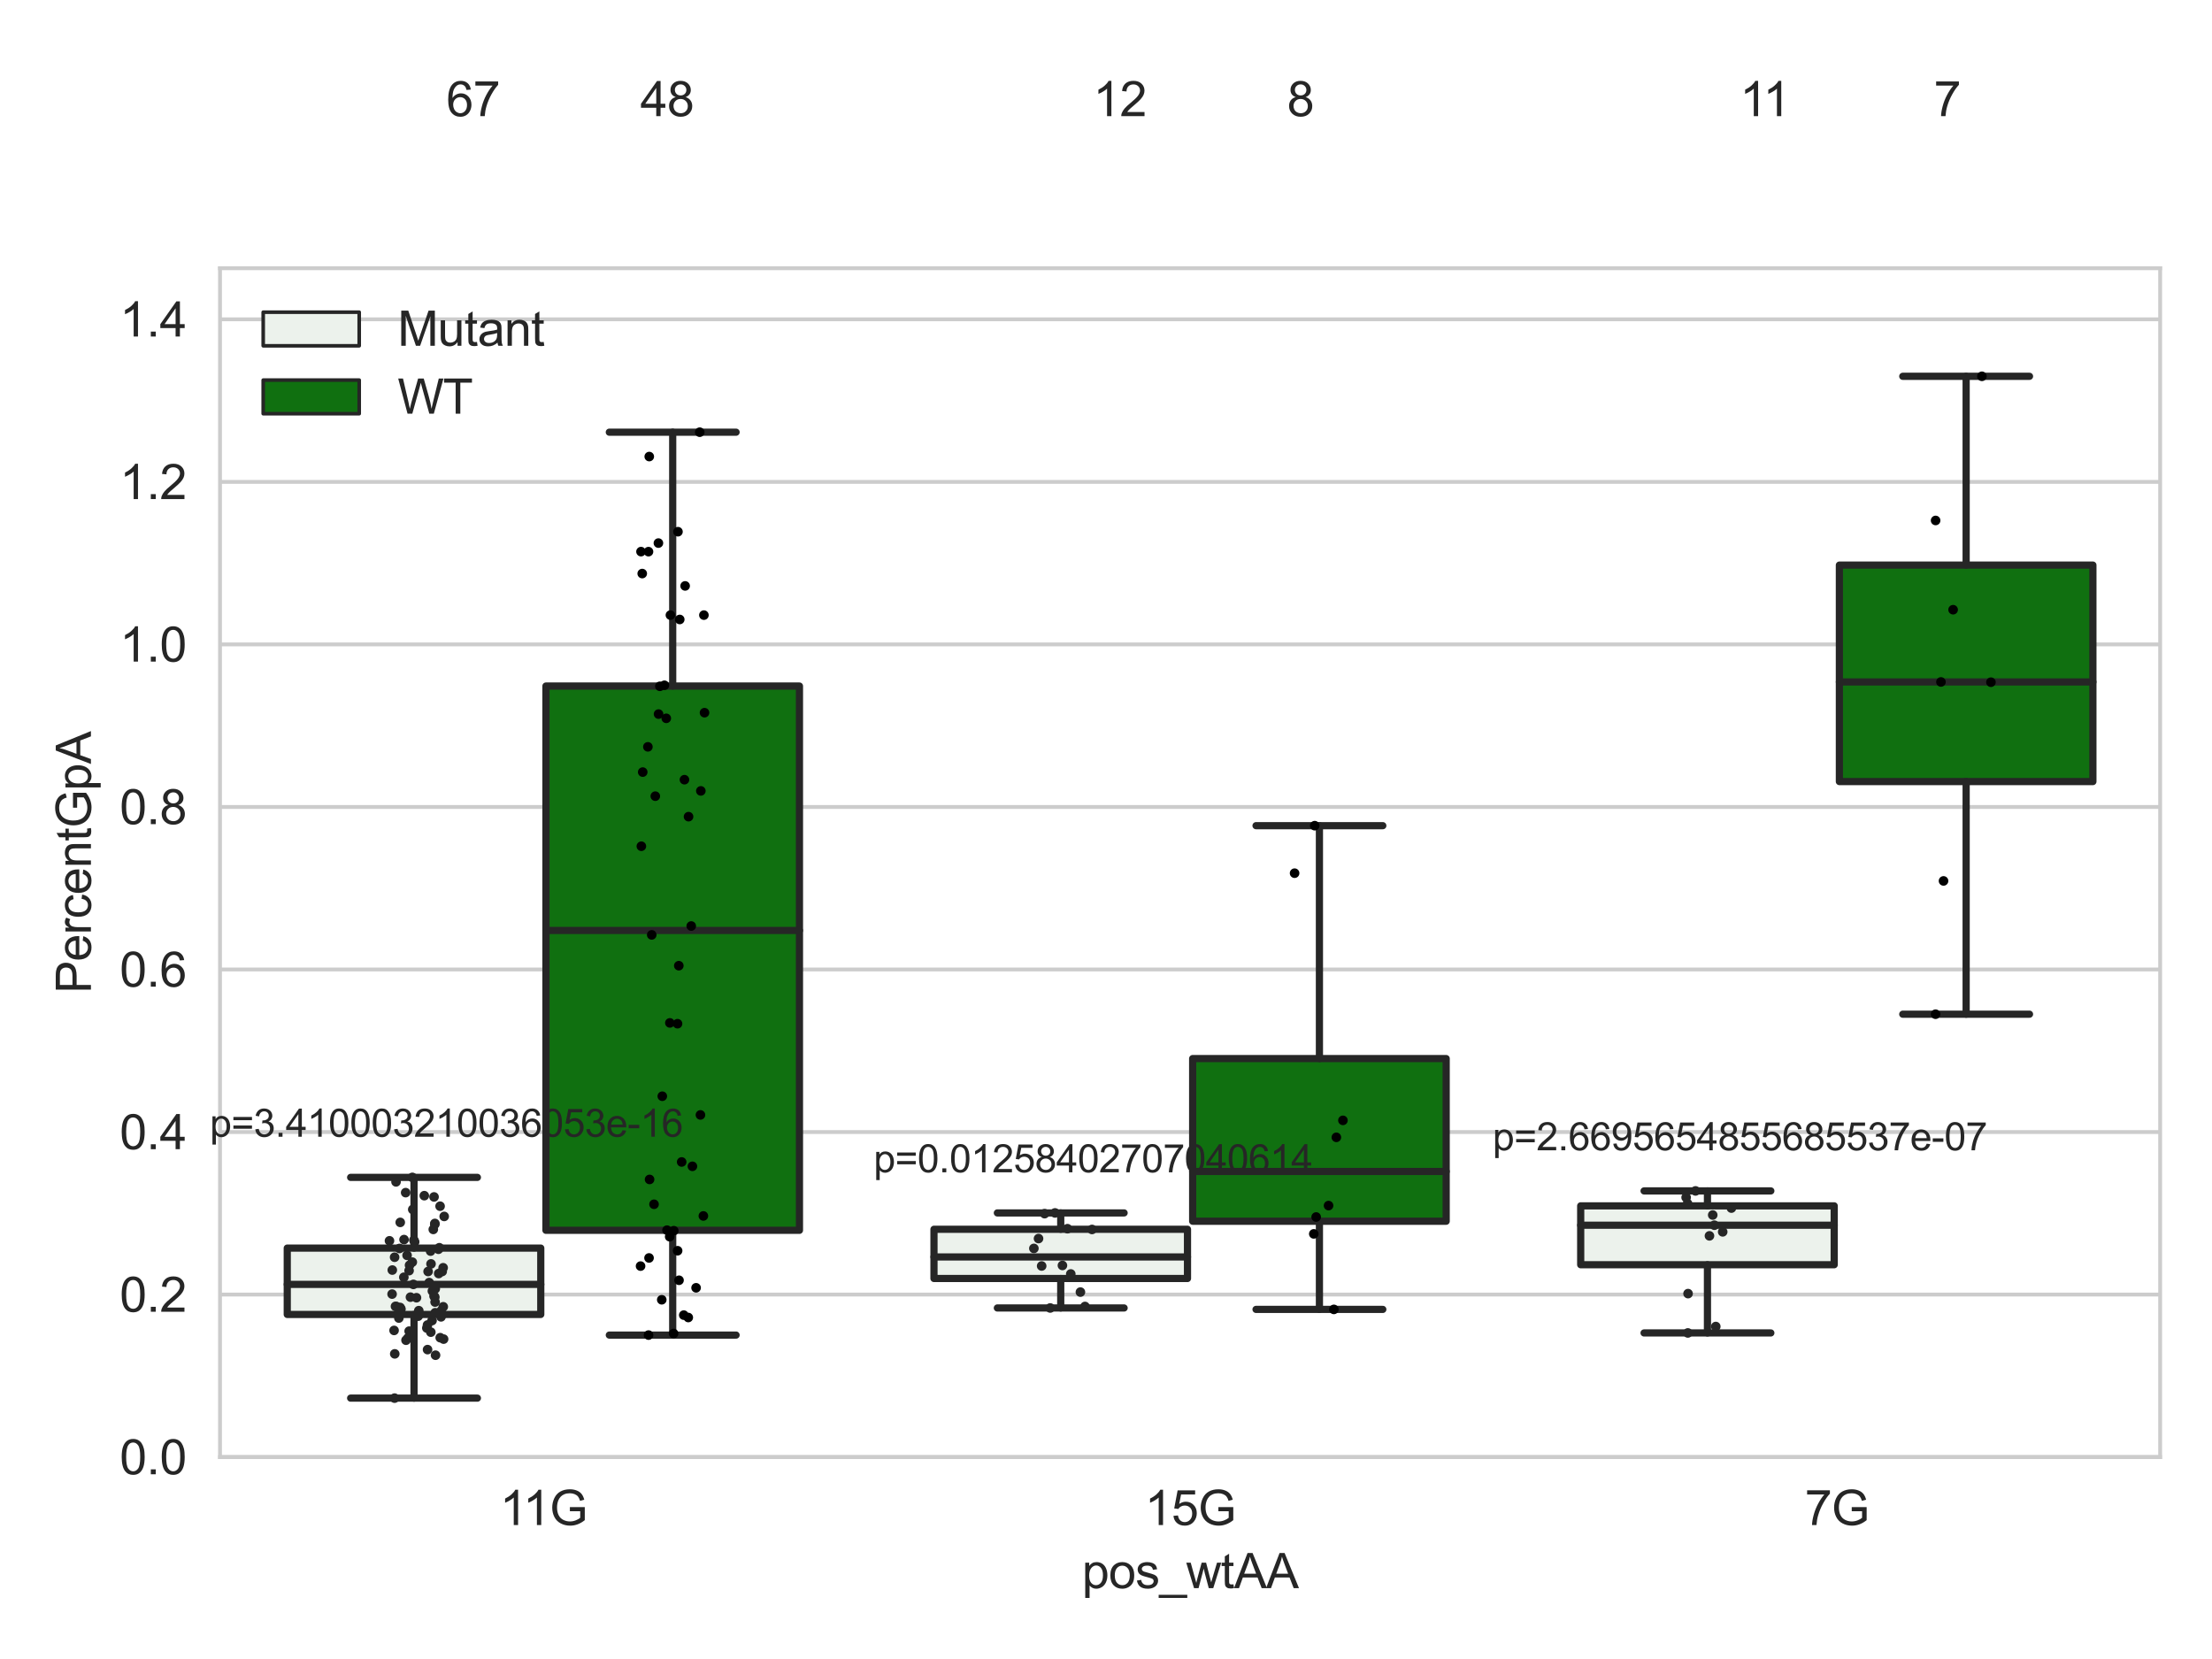 <?xml version="1.0" encoding="utf-8" standalone="no"?>
<!DOCTYPE svg PUBLIC "-//W3C//DTD SVG 1.1//EN"
  "http://www.w3.org/Graphics/SVG/1.1/DTD/svg11.dtd">
<svg xmlns:xlink="http://www.w3.org/1999/xlink" width="460.8pt" height="345.6pt" viewBox="0 0 460.8 345.6" xmlns="http://www.w3.org/2000/svg" version="1.1">
 <defs>
  <style type="text/css">*{stroke-linejoin: round; stroke-linecap: butt}</style>
 </defs>
 <g id="figure_1">
  <g id="patch_1">
   <path d="M 0 345.6 
L 460.8 345.6 
L 460.8 0 
L 0 0 
z
" style="fill: #ffffff"/>
  </g>
  <g id="axes_1">
   <g id="patch_2">
    <path d="M 45.83 303.539 
L 450 303.539 
L 450 55.877 
L 45.83 55.877 
z
" style="fill: #ffffff"/>
   </g>
   <g id="matplotlib.axis_1">
    <g id="xtick_1">
     <g id="text_1">
      <!-- 11G -->
      <g style="fill: #262626" transform="translate(104.11 317.697)scale(0.1 -0.1)">
       <defs>
        <path id="ArialMT-31" d="M 2384 0 
L 1822 0 
L 1822 3584 
Q 1619 3391 1289 3197 
Q 959 3003 697 2906 
L 697 3450 
Q 1169 3672 1522 3987 
Q 1875 4303 2022 4600 
L 2384 4600 
L 2384 0 
z
" transform="scale(0.016)"/>
        <path id="ArialMT-47" d="M 2638 1797 
L 2638 2334 
L 4578 2338 
L 4578 638 
Q 4131 281 3656 101 
Q 3181 -78 2681 -78 
Q 2006 -78 1454 211 
Q 903 500 622 1047 
Q 341 1594 341 2269 
Q 341 2938 620 3517 
Q 900 4097 1425 4378 
Q 1950 4659 2634 4659 
Q 3131 4659 3532 4498 
Q 3934 4338 4162 4050 
Q 4391 3763 4509 3300 
L 3963 3150 
Q 3859 3500 3706 3700 
Q 3553 3900 3268 4020 
Q 2984 4141 2638 4141 
Q 2222 4141 1919 4014 
Q 1616 3888 1430 3681 
Q 1244 3475 1141 3228 
Q 966 2803 966 2306 
Q 966 1694 1177 1281 
Q 1388 869 1791 669 
Q 2194 469 2647 469 
Q 3041 469 3416 620 
Q 3791 772 3984 944 
L 3984 1797 
L 2638 1797 
z
" transform="scale(0.016)"/>
       </defs>
       <use xlink:href="#ArialMT-31"/>
       <use xlink:href="#ArialMT-31" x="48.24"/>
       <use xlink:href="#ArialMT-47" x="103.855"/>
      </g>
     </g>
    </g>
    <g id="xtick_2">
     <g id="text_2">
      <!-- 15G -->
      <g style="fill: #262626" transform="translate(238.465 317.697)scale(0.1 -0.1)">
       <defs>
        <path id="ArialMT-35" d="M 266 1200 
L 856 1250 
Q 922 819 1161 601 
Q 1400 384 1738 384 
Q 2144 384 2425 690 
Q 2706 997 2706 1503 
Q 2706 1984 2436 2262 
Q 2166 2541 1728 2541 
Q 1456 2541 1237 2417 
Q 1019 2294 894 2097 
L 366 2166 
L 809 4519 
L 3088 4519 
L 3088 3981 
L 1259 3981 
L 1013 2750 
Q 1425 3038 1878 3038 
Q 2478 3038 2890 2622 
Q 3303 2206 3303 1553 
Q 3303 931 2941 478 
Q 2500 -78 1738 -78 
Q 1113 -78 717 272 
Q 322 622 266 1200 
z
" transform="scale(0.016)"/>
       </defs>
       <use xlink:href="#ArialMT-31"/>
       <use xlink:href="#ArialMT-35" x="55.615"/>
       <use xlink:href="#ArialMT-47" x="111.23"/>
      </g>
     </g>
    </g>
    <g id="xtick_3">
     <g id="text_3">
      <!-- 7G -->
      <g style="fill: #262626" transform="translate(375.969 317.697)scale(0.1 -0.1)">
       <defs>
        <path id="ArialMT-37" d="M 303 3981 
L 303 4522 
L 3269 4522 
L 3269 4084 
Q 2831 3619 2401 2847 
Q 1972 2075 1738 1259 
Q 1569 684 1522 0 
L 944 0 
Q 953 541 1156 1306 
Q 1359 2072 1739 2783 
Q 2119 3494 2547 3981 
L 303 3981 
z
" transform="scale(0.016)"/>
       </defs>
       <use xlink:href="#ArialMT-37"/>
       <use xlink:href="#ArialMT-47" x="55.615"/>
      </g>
     </g>
    </g>
    <g id="text_4">
     <!-- pos_wtAA -->
     <g style="fill: #262626" transform="translate(225.403 330.842)scale(0.1 -0.1)">
      <defs>
       <path id="ArialMT-70" d="M 422 -1272 
L 422 3319 
L 934 3319 
L 934 2888 
Q 1116 3141 1344 3267 
Q 1572 3394 1897 3394 
Q 2322 3394 2647 3175 
Q 2972 2956 3137 2557 
Q 3303 2159 3303 1684 
Q 3303 1175 3120 767 
Q 2938 359 2589 142 
Q 2241 -75 1856 -75 
Q 1575 -75 1351 44 
Q 1128 163 984 344 
L 984 -1272 
L 422 -1272 
z
M 931 1641 
Q 931 1000 1190 694 
Q 1450 388 1819 388 
Q 2194 388 2461 705 
Q 2728 1022 2728 1688 
Q 2728 2322 2467 2637 
Q 2206 2953 1844 2953 
Q 1484 2953 1207 2617 
Q 931 2281 931 1641 
z
" transform="scale(0.016)"/>
       <path id="ArialMT-6f" d="M 213 1659 
Q 213 2581 725 3025 
Q 1153 3394 1769 3394 
Q 2453 3394 2887 2945 
Q 3322 2497 3322 1706 
Q 3322 1066 3130 698 
Q 2938 331 2570 128 
Q 2203 -75 1769 -75 
Q 1072 -75 642 372 
Q 213 819 213 1659 
z
M 791 1659 
Q 791 1022 1069 705 
Q 1347 388 1769 388 
Q 2188 388 2466 706 
Q 2744 1025 2744 1678 
Q 2744 2294 2464 2611 
Q 2184 2928 1769 2928 
Q 1347 2928 1069 2612 
Q 791 2297 791 1659 
z
" transform="scale(0.016)"/>
       <path id="ArialMT-73" d="M 197 991 
L 753 1078 
Q 800 744 1014 566 
Q 1228 388 1613 388 
Q 2000 388 2187 545 
Q 2375 703 2375 916 
Q 2375 1106 2209 1216 
Q 2094 1291 1634 1406 
Q 1016 1563 777 1677 
Q 538 1791 414 1992 
Q 291 2194 291 2438 
Q 291 2659 392 2848 
Q 494 3038 669 3163 
Q 800 3259 1026 3326 
Q 1253 3394 1513 3394 
Q 1903 3394 2198 3281 
Q 2494 3169 2634 2976 
Q 2775 2784 2828 2463 
L 2278 2388 
Q 2241 2644 2061 2787 
Q 1881 2931 1553 2931 
Q 1166 2931 1000 2803 
Q 834 2675 834 2503 
Q 834 2394 903 2306 
Q 972 2216 1119 2156 
Q 1203 2125 1616 2013 
Q 2213 1853 2448 1751 
Q 2684 1650 2818 1456 
Q 2953 1263 2953 975 
Q 2953 694 2789 445 
Q 2625 197 2315 61 
Q 2006 -75 1616 -75 
Q 969 -75 630 194 
Q 291 463 197 991 
z
" transform="scale(0.016)"/>
       <path id="ArialMT-5f" d="M -97 -1272 
L -97 -866 
L 3631 -866 
L 3631 -1272 
L -97 -1272 
z
" transform="scale(0.016)"/>
       <path id="ArialMT-77" d="M 1034 0 
L 19 3319 
L 600 3319 
L 1128 1403 
L 1325 691 
Q 1338 744 1497 1375 
L 2025 3319 
L 2603 3319 
L 3100 1394 
L 3266 759 
L 3456 1400 
L 4025 3319 
L 4572 3319 
L 3534 0 
L 2950 0 
L 2422 1988 
L 2294 2553 
L 1622 0 
L 1034 0 
z
" transform="scale(0.016)"/>
       <path id="ArialMT-74" d="M 1650 503 
L 1731 6 
Q 1494 -44 1306 -44 
Q 1000 -44 831 53 
Q 663 150 594 308 
Q 525 466 525 972 
L 525 2881 
L 113 2881 
L 113 3319 
L 525 3319 
L 525 4141 
L 1084 4478 
L 1084 3319 
L 1650 3319 
L 1650 2881 
L 1084 2881 
L 1084 941 
Q 1084 700 1114 631 
Q 1144 563 1211 522 
Q 1278 481 1403 481 
Q 1497 481 1650 503 
z
" transform="scale(0.016)"/>
       <path id="ArialMT-41" d="M -9 0 
L 1750 4581 
L 2403 4581 
L 4278 0 
L 3588 0 
L 3053 1388 
L 1138 1388 
L 634 0 
L -9 0 
z
M 1313 1881 
L 2866 1881 
L 2388 3150 
Q 2169 3728 2063 4100 
Q 1975 3659 1816 3225 
L 1313 1881 
z
" transform="scale(0.016)"/>
      </defs>
      <use xlink:href="#ArialMT-70"/>
      <use xlink:href="#ArialMT-6f" x="55.615"/>
      <use xlink:href="#ArialMT-73" x="111.23"/>
      <use xlink:href="#ArialMT-5f" x="161.23"/>
      <use xlink:href="#ArialMT-77" x="216.846"/>
      <use xlink:href="#ArialMT-74" x="289.062"/>
      <use xlink:href="#ArialMT-41" x="316.846"/>
      <use xlink:href="#ArialMT-41" x="383.545"/>
     </g>
    </g>
   </g>
   <g id="matplotlib.axis_2">
    <g id="ytick_1">
     <g id="line2d_1">
      <path d="M 45.83 303.539 
L 450 303.539 
" clip-path="url(#p88a70583fd)" style="fill: none; stroke: #cccccc; stroke-width: 0.8; stroke-linecap: round"/>
     </g>
     <g id="text_5">
      <!-- 0.0 -->
      <g style="fill: #262626" transform="translate(24.93 307.118)scale(0.1 -0.1)">
       <defs>
        <path id="ArialMT-30" d="M 266 2259 
Q 266 3072 433 3567 
Q 600 4063 929 4331 
Q 1259 4600 1759 4600 
Q 2128 4600 2406 4451 
Q 2684 4303 2865 4023 
Q 3047 3744 3150 3342 
Q 3253 2941 3253 2259 
Q 3253 1453 3087 958 
Q 2922 463 2592 192 
Q 2263 -78 1759 -78 
Q 1097 -78 719 397 
Q 266 969 266 2259 
z
M 844 2259 
Q 844 1131 1108 757 
Q 1372 384 1759 384 
Q 2147 384 2411 759 
Q 2675 1134 2675 2259 
Q 2675 3391 2411 3762 
Q 2147 4134 1753 4134 
Q 1366 4134 1134 3806 
Q 844 3388 844 2259 
z
" transform="scale(0.016)"/>
        <path id="ArialMT-2e" d="M 581 0 
L 581 641 
L 1222 641 
L 1222 0 
L 581 0 
z
" transform="scale(0.016)"/>
       </defs>
       <use xlink:href="#ArialMT-30"/>
       <use xlink:href="#ArialMT-2e" x="55.615"/>
       <use xlink:href="#ArialMT-30" x="83.398"/>
      </g>
     </g>
    </g>
    <g id="ytick_2">
     <g id="line2d_2">
      <path d="M 45.83 269.68 
L 450 269.68 
" clip-path="url(#p88a70583fd)" style="fill: none; stroke: #cccccc; stroke-width: 0.8; stroke-linecap: round"/>
     </g>
     <g id="text_6">
      <!-- 0.2 -->
      <g style="fill: #262626" transform="translate(24.93 273.259)scale(0.1 -0.1)">
       <defs>
        <path id="ArialMT-32" d="M 3222 541 
L 3222 0 
L 194 0 
Q 188 203 259 391 
Q 375 700 629 1000 
Q 884 1300 1366 1694 
Q 2113 2306 2375 2664 
Q 2638 3022 2638 3341 
Q 2638 3675 2398 3904 
Q 2159 4134 1775 4134 
Q 1369 4134 1125 3890 
Q 881 3647 878 3216 
L 300 3275 
Q 359 3922 746 4261 
Q 1134 4600 1788 4600 
Q 2447 4600 2831 4234 
Q 3216 3869 3216 3328 
Q 3216 3053 3103 2787 
Q 2991 2522 2730 2228 
Q 2469 1934 1863 1422 
Q 1356 997 1212 845 
Q 1069 694 975 541 
L 3222 541 
z
" transform="scale(0.016)"/>
       </defs>
       <use xlink:href="#ArialMT-30"/>
       <use xlink:href="#ArialMT-2e" x="55.615"/>
       <use xlink:href="#ArialMT-32" x="83.398"/>
      </g>
     </g>
    </g>
    <g id="ytick_3">
     <g id="line2d_3">
      <path d="M 45.83 235.82 
L 450 235.82 
" clip-path="url(#p88a70583fd)" style="fill: none; stroke: #cccccc; stroke-width: 0.8; stroke-linecap: round"/>
     </g>
     <g id="text_7">
      <!-- 0.4 -->
      <g style="fill: #262626" transform="translate(24.93 239.399)scale(0.1 -0.1)">
       <defs>
        <path id="ArialMT-34" d="M 2069 0 
L 2069 1097 
L 81 1097 
L 81 1613 
L 2172 4581 
L 2631 4581 
L 2631 1613 
L 3250 1613 
L 3250 1097 
L 2631 1097 
L 2631 0 
L 2069 0 
z
M 2069 1613 
L 2069 3678 
L 634 1613 
L 2069 1613 
z
" transform="scale(0.016)"/>
       </defs>
       <use xlink:href="#ArialMT-30"/>
       <use xlink:href="#ArialMT-2e" x="55.615"/>
       <use xlink:href="#ArialMT-34" x="83.398"/>
      </g>
     </g>
    </g>
    <g id="ytick_4">
     <g id="line2d_4">
      <path d="M 45.83 201.961 
L 450 201.961 
" clip-path="url(#p88a70583fd)" style="fill: none; stroke: #cccccc; stroke-width: 0.8; stroke-linecap: round"/>
     </g>
     <g id="text_8">
      <!-- 0.6 -->
      <g style="fill: #262626" transform="translate(24.93 205.54)scale(0.1 -0.1)">
       <defs>
        <path id="ArialMT-36" d="M 3184 3459 
L 2625 3416 
Q 2550 3747 2413 3897 
Q 2184 4138 1850 4138 
Q 1581 4138 1378 3988 
Q 1113 3794 959 3422 
Q 806 3050 800 2363 
Q 1003 2672 1297 2822 
Q 1591 2972 1913 2972 
Q 2475 2972 2870 2558 
Q 3266 2144 3266 1488 
Q 3266 1056 3080 686 
Q 2894 316 2569 119 
Q 2244 -78 1831 -78 
Q 1128 -78 684 439 
Q 241 956 241 2144 
Q 241 3472 731 4075 
Q 1159 4600 1884 4600 
Q 2425 4600 2770 4297 
Q 3116 3994 3184 3459 
z
M 888 1484 
Q 888 1194 1011 928 
Q 1134 663 1356 523 
Q 1578 384 1822 384 
Q 2178 384 2434 671 
Q 2691 959 2691 1453 
Q 2691 1928 2437 2201 
Q 2184 2475 1800 2475 
Q 1419 2475 1153 2201 
Q 888 1928 888 1484 
z
" transform="scale(0.016)"/>
       </defs>
       <use xlink:href="#ArialMT-30"/>
       <use xlink:href="#ArialMT-2e" x="55.615"/>
       <use xlink:href="#ArialMT-36" x="83.398"/>
      </g>
     </g>
    </g>
    <g id="ytick_5">
     <g id="line2d_5">
      <path d="M 45.83 168.102 
L 450 168.102 
" clip-path="url(#p88a70583fd)" style="fill: none; stroke: #cccccc; stroke-width: 0.8; stroke-linecap: round"/>
     </g>
     <g id="text_9">
      <!-- 0.8 -->
      <g style="fill: #262626" transform="translate(24.93 171.681)scale(0.1 -0.1)">
       <defs>
        <path id="ArialMT-38" d="M 1131 2484 
Q 781 2613 612 2850 
Q 444 3088 444 3419 
Q 444 3919 803 4259 
Q 1163 4600 1759 4600 
Q 2359 4600 2725 4251 
Q 3091 3903 3091 3403 
Q 3091 3084 2923 2848 
Q 2756 2613 2416 2484 
Q 2838 2347 3058 2040 
Q 3278 1734 3278 1309 
Q 3278 722 2862 322 
Q 2447 -78 1769 -78 
Q 1091 -78 675 323 
Q 259 725 259 1325 
Q 259 1772 486 2073 
Q 713 2375 1131 2484 
z
M 1019 3438 
Q 1019 3113 1228 2906 
Q 1438 2700 1772 2700 
Q 2097 2700 2305 2904 
Q 2513 3109 2513 3406 
Q 2513 3716 2298 3927 
Q 2084 4138 1766 4138 
Q 1444 4138 1231 3931 
Q 1019 3725 1019 3438 
z
M 838 1322 
Q 838 1081 952 856 
Q 1066 631 1291 507 
Q 1516 384 1775 384 
Q 2178 384 2440 643 
Q 2703 903 2703 1303 
Q 2703 1709 2433 1975 
Q 2163 2241 1756 2241 
Q 1359 2241 1098 1978 
Q 838 1716 838 1322 
z
" transform="scale(0.016)"/>
       </defs>
       <use xlink:href="#ArialMT-30"/>
       <use xlink:href="#ArialMT-2e" x="55.615"/>
       <use xlink:href="#ArialMT-38" x="83.398"/>
      </g>
     </g>
    </g>
    <g id="ytick_6">
     <g id="line2d_6">
      <path d="M 45.83 134.243 
L 450 134.243 
" clip-path="url(#p88a70583fd)" style="fill: none; stroke: #cccccc; stroke-width: 0.8; stroke-linecap: round"/>
     </g>
     <g id="text_10">
      <!-- 1.0 -->
      <g style="fill: #262626" transform="translate(24.93 137.822)scale(0.1 -0.1)">
       <use xlink:href="#ArialMT-31"/>
       <use xlink:href="#ArialMT-2e" x="55.615"/>
       <use xlink:href="#ArialMT-30" x="83.398"/>
      </g>
     </g>
    </g>
    <g id="ytick_7">
     <g id="line2d_7">
      <path d="M 45.83 100.384 
L 450 100.384 
" clip-path="url(#p88a70583fd)" style="fill: none; stroke: #cccccc; stroke-width: 0.8; stroke-linecap: round"/>
     </g>
     <g id="text_11">
      <!-- 1.2 -->
      <g style="fill: #262626" transform="translate(24.93 103.963)scale(0.1 -0.1)">
       <use xlink:href="#ArialMT-31"/>
       <use xlink:href="#ArialMT-2e" x="55.615"/>
       <use xlink:href="#ArialMT-32" x="83.398"/>
      </g>
     </g>
    </g>
    <g id="ytick_8">
     <g id="line2d_8">
      <path d="M 45.83 66.525 
L 450 66.525 
" clip-path="url(#p88a70583fd)" style="fill: none; stroke: #cccccc; stroke-width: 0.8; stroke-linecap: round"/>
     </g>
     <g id="text_12">
      <!-- 1.4 -->
      <g style="fill: #262626" transform="translate(24.93 70.104)scale(0.1 -0.1)">
       <use xlink:href="#ArialMT-31"/>
       <use xlink:href="#ArialMT-2e" x="55.615"/>
       <use xlink:href="#ArialMT-34" x="83.398"/>
      </g>
     </g>
    </g>
    <g id="text_13">
     <!-- PercentGpA -->
     <g style="fill: #262626" transform="translate(18.942 206.943)rotate(-90)scale(0.1 -0.1)">
      <defs>
       <path id="ArialMT-50" d="M 494 0 
L 494 4581 
L 2222 4581 
Q 2678 4581 2919 4538 
Q 3256 4481 3484 4323 
Q 3713 4166 3852 3881 
Q 3991 3597 3991 3256 
Q 3991 2672 3619 2267 
Q 3247 1863 2275 1863 
L 1100 1863 
L 1100 0 
L 494 0 
z
M 1100 2403 
L 2284 2403 
Q 2872 2403 3119 2622 
Q 3366 2841 3366 3238 
Q 3366 3525 3220 3729 
Q 3075 3934 2838 4000 
Q 2684 4041 2272 4041 
L 1100 4041 
L 1100 2403 
z
" transform="scale(0.016)"/>
       <path id="ArialMT-65" d="M 2694 1069 
L 3275 997 
Q 3138 488 2766 206 
Q 2394 -75 1816 -75 
Q 1088 -75 661 373 
Q 234 822 234 1631 
Q 234 2469 665 2931 
Q 1097 3394 1784 3394 
Q 2450 3394 2872 2941 
Q 3294 2488 3294 1666 
Q 3294 1616 3291 1516 
L 816 1516 
Q 847 969 1125 678 
Q 1403 388 1819 388 
Q 2128 388 2347 550 
Q 2566 713 2694 1069 
z
M 847 1978 
L 2700 1978 
Q 2663 2397 2488 2606 
Q 2219 2931 1791 2931 
Q 1403 2931 1139 2672 
Q 875 2413 847 1978 
z
" transform="scale(0.016)"/>
       <path id="ArialMT-72" d="M 416 0 
L 416 3319 
L 922 3319 
L 922 2816 
Q 1116 3169 1280 3281 
Q 1444 3394 1641 3394 
Q 1925 3394 2219 3213 
L 2025 2691 
Q 1819 2813 1613 2813 
Q 1428 2813 1281 2702 
Q 1134 2591 1072 2394 
Q 978 2094 978 1738 
L 978 0 
L 416 0 
z
" transform="scale(0.016)"/>
       <path id="ArialMT-63" d="M 2588 1216 
L 3141 1144 
Q 3050 572 2676 248 
Q 2303 -75 1759 -75 
Q 1078 -75 664 370 
Q 250 816 250 1647 
Q 250 2184 428 2587 
Q 606 2991 970 3192 
Q 1334 3394 1763 3394 
Q 2303 3394 2647 3120 
Q 2991 2847 3088 2344 
L 2541 2259 
Q 2463 2594 2264 2762 
Q 2066 2931 1784 2931 
Q 1359 2931 1093 2626 
Q 828 2322 828 1663 
Q 828 994 1084 691 
Q 1341 388 1753 388 
Q 2084 388 2306 591 
Q 2528 794 2588 1216 
z
" transform="scale(0.016)"/>
       <path id="ArialMT-6e" d="M 422 0 
L 422 3319 
L 928 3319 
L 928 2847 
Q 1294 3394 1984 3394 
Q 2284 3394 2536 3286 
Q 2788 3178 2913 3003 
Q 3038 2828 3088 2588 
Q 3119 2431 3119 2041 
L 3119 0 
L 2556 0 
L 2556 2019 
Q 2556 2363 2490 2533 
Q 2425 2703 2258 2804 
Q 2091 2906 1866 2906 
Q 1506 2906 1245 2678 
Q 984 2450 984 1813 
L 984 0 
L 422 0 
z
" transform="scale(0.016)"/>
      </defs>
      <use xlink:href="#ArialMT-50"/>
      <use xlink:href="#ArialMT-65" x="66.699"/>
      <use xlink:href="#ArialMT-72" x="122.314"/>
      <use xlink:href="#ArialMT-63" x="155.615"/>
      <use xlink:href="#ArialMT-65" x="205.615"/>
      <use xlink:href="#ArialMT-6e" x="261.23"/>
      <use xlink:href="#ArialMT-74" x="316.846"/>
      <use xlink:href="#ArialMT-47" x="344.629"/>
      <use xlink:href="#ArialMT-70" x="422.412"/>
      <use xlink:href="#ArialMT-41" x="478.027"/>
     </g>
    </g>
   </g>
   <g id="patch_3">
    <path d="M 59.841 273.825 
L 112.653 273.825 
L 112.653 260.001 
L 59.841 260.001 
L 59.841 273.825 
z
" clip-path="url(#p88a70583fd)" style="fill: #ecf2ec; stroke: #262626; stroke-width: 1.5; stroke-linejoin: miter"/>
   </g>
   <g id="patch_4">
    <path d="M 113.731 256.296 
L 166.542 256.296 
L 166.542 142.915 
L 113.731 142.915 
L 113.731 256.296 
z
" clip-path="url(#p88a70583fd)" style="fill: #107010; stroke: #262626; stroke-width: 1.5; stroke-linejoin: miter"/>
   </g>
   <g id="patch_5">
    <path d="M 194.565 266.334 
L 247.376 266.334 
L 247.376 256.078 
L 194.565 256.078 
L 194.565 266.334 
z
" clip-path="url(#p88a70583fd)" style="fill: #ecf2ec; stroke: #262626; stroke-width: 1.5; stroke-linejoin: miter"/>
   </g>
   <g id="patch_6">
    <path d="M 248.454 254.404 
L 301.265 254.404 
L 301.265 220.519 
L 248.454 220.519 
L 248.454 254.404 
z
" clip-path="url(#p88a70583fd)" style="fill: #107010; stroke: #262626; stroke-width: 1.5; stroke-linejoin: miter"/>
   </g>
   <g id="patch_7">
    <path d="M 329.288 263.468 
L 382.099 263.468 
L 382.099 251.199 
L 329.288 251.199 
L 329.288 263.468 
z
" clip-path="url(#p88a70583fd)" style="fill: #ecf2ec; stroke: #262626; stroke-width: 1.5; stroke-linejoin: miter"/>
   </g>
   <g id="patch_8">
    <path d="M 383.177 162.814 
L 435.989 162.814 
L 435.989 117.719 
L 383.177 117.719 
L 383.177 162.814 
z
" clip-path="url(#p88a70583fd)" style="fill: #107010; stroke: #262626; stroke-width: 1.5; stroke-linejoin: miter"/>
   </g>
   <g id="patch_9">
    <path d="M 113.192 303.539 
L 113.192 303.539 
L 113.192 303.539 
L 113.192 303.539 
z
" clip-path="url(#p88a70583fd)" style="fill: #ecf2ec; stroke: #262626; stroke-width: 0.75; stroke-linejoin: miter"/>
   </g>
   <g id="patch_10">
    <path d="M 113.192 303.539 
L 113.192 303.539 
L 113.192 303.539 
L 113.192 303.539 
z
" clip-path="url(#p88a70583fd)" style="fill: #107010; stroke: #262626; stroke-width: 0.75; stroke-linejoin: miter"/>
   </g>
   <g id="PathCollection_1"/>
   <g id="PathCollection_2"/>
   <g id="line2d_9">
    <path d="M 86.247 273.825 
L 86.247 291.255 
" clip-path="url(#p88a70583fd)" style="fill: none; stroke: #262626; stroke-width: 1.5; stroke-linecap: round"/>
   </g>
   <g id="line2d_10">
    <path d="M 86.247 260.001 
L 86.247 245.27 
" clip-path="url(#p88a70583fd)" style="fill: none; stroke: #262626; stroke-width: 1.5; stroke-linecap: round"/>
   </g>
   <g id="line2d_11">
    <path d="M 73.044 291.255 
L 99.45 291.255 
" clip-path="url(#p88a70583fd)" style="fill: none; stroke: #262626; stroke-width: 1.5; stroke-linecap: round"/>
   </g>
   <g id="line2d_12">
    <path d="M 73.044 245.27 
L 99.45 245.27 
" clip-path="url(#p88a70583fd)" style="fill: none; stroke: #262626; stroke-width: 1.5; stroke-linecap: round"/>
   </g>
   <g id="line2d_13"/>
   <g id="line2d_14">
    <path d="M 140.136 256.296 
L 140.136 278.122 
" clip-path="url(#p88a70583fd)" style="fill: none; stroke: #262626; stroke-width: 1.5; stroke-linecap: round"/>
   </g>
   <g id="line2d_15">
    <path d="M 140.136 142.915 
L 140.136 90.034 
" clip-path="url(#p88a70583fd)" style="fill: none; stroke: #262626; stroke-width: 1.5; stroke-linecap: round"/>
   </g>
   <g id="line2d_16">
    <path d="M 126.933 278.122 
L 153.339 278.122 
" clip-path="url(#p88a70583fd)" style="fill: none; stroke: #262626; stroke-width: 1.5; stroke-linecap: round"/>
   </g>
   <g id="line2d_17">
    <path d="M 126.933 90.034 
L 153.339 90.034 
" clip-path="url(#p88a70583fd)" style="fill: none; stroke: #262626; stroke-width: 1.5; stroke-linecap: round"/>
   </g>
   <g id="line2d_18"/>
   <g id="line2d_19">
    <path d="M 220.97 266.334 
L 220.97 272.475 
" clip-path="url(#p88a70583fd)" style="fill: none; stroke: #262626; stroke-width: 1.5; stroke-linecap: round"/>
   </g>
   <g id="line2d_20">
    <path d="M 220.97 256.078 
L 220.97 252.674 
" clip-path="url(#p88a70583fd)" style="fill: none; stroke: #262626; stroke-width: 1.5; stroke-linecap: round"/>
   </g>
   <g id="line2d_21">
    <path d="M 207.767 272.475 
L 234.173 272.475 
" clip-path="url(#p88a70583fd)" style="fill: none; stroke: #262626; stroke-width: 1.5; stroke-linecap: round"/>
   </g>
   <g id="line2d_22">
    <path d="M 207.767 252.674 
L 234.173 252.674 
" clip-path="url(#p88a70583fd)" style="fill: none; stroke: #262626; stroke-width: 1.5; stroke-linecap: round"/>
   </g>
   <g id="line2d_23"/>
   <g id="line2d_24">
    <path d="M 274.86 254.404 
L 274.86 272.772 
" clip-path="url(#p88a70583fd)" style="fill: none; stroke: #262626; stroke-width: 1.5; stroke-linecap: round"/>
   </g>
   <g id="line2d_25">
    <path d="M 274.86 220.519 
L 274.86 172.002 
" clip-path="url(#p88a70583fd)" style="fill: none; stroke: #262626; stroke-width: 1.5; stroke-linecap: round"/>
   </g>
   <g id="line2d_26">
    <path d="M 261.657 272.772 
L 288.063 272.772 
" clip-path="url(#p88a70583fd)" style="fill: none; stroke: #262626; stroke-width: 1.5; stroke-linecap: round"/>
   </g>
   <g id="line2d_27">
    <path d="M 261.657 172.002 
L 288.063 172.002 
" clip-path="url(#p88a70583fd)" style="fill: none; stroke: #262626; stroke-width: 1.5; stroke-linecap: round"/>
   </g>
   <g id="line2d_28"/>
   <g id="line2d_29">
    <path d="M 355.694 263.468 
L 355.694 277.676 
" clip-path="url(#p88a70583fd)" style="fill: none; stroke: #262626; stroke-width: 1.5; stroke-linecap: round"/>
   </g>
   <g id="line2d_30">
    <path d="M 355.694 251.199 
L 355.694 248.089 
" clip-path="url(#p88a70583fd)" style="fill: none; stroke: #262626; stroke-width: 1.5; stroke-linecap: round"/>
   </g>
   <g id="line2d_31">
    <path d="M 342.491 277.676 
L 368.897 277.676 
" clip-path="url(#p88a70583fd)" style="fill: none; stroke: #262626; stroke-width: 1.5; stroke-linecap: round"/>
   </g>
   <g id="line2d_32">
    <path d="M 342.491 248.089 
L 368.897 248.089 
" clip-path="url(#p88a70583fd)" style="fill: none; stroke: #262626; stroke-width: 1.5; stroke-linecap: round"/>
   </g>
   <g id="line2d_33"/>
   <g id="line2d_34">
    <path d="M 409.583 162.814 
L 409.583 211.277 
" clip-path="url(#p88a70583fd)" style="fill: none; stroke: #262626; stroke-width: 1.5; stroke-linecap: round"/>
   </g>
   <g id="line2d_35">
    <path d="M 409.583 117.719 
L 409.583 78.391 
" clip-path="url(#p88a70583fd)" style="fill: none; stroke: #262626; stroke-width: 1.5; stroke-linecap: round"/>
   </g>
   <g id="line2d_36">
    <path d="M 396.38 211.277 
L 422.786 211.277 
" clip-path="url(#p88a70583fd)" style="fill: none; stroke: #262626; stroke-width: 1.5; stroke-linecap: round"/>
   </g>
   <g id="line2d_37">
    <path d="M 396.38 78.391 
L 422.786 78.391 
" clip-path="url(#p88a70583fd)" style="fill: none; stroke: #262626; stroke-width: 1.5; stroke-linecap: round"/>
   </g>
   <g id="line2d_38"/>
   <g id="line2d_39">
    <path d="M 59.841 267.562 
L 112.653 267.562 
" clip-path="url(#p88a70583fd)" style="fill: none; stroke: #262626; stroke-width: 1.5; stroke-linecap: round"/>
   </g>
   <g id="line2d_40">
    <path d="M 113.731 193.829 
L 166.542 193.829 
" clip-path="url(#p88a70583fd)" style="fill: none; stroke: #262626; stroke-width: 1.5; stroke-linecap: round"/>
   </g>
   <g id="line2d_41">
    <path d="M 194.565 261.841 
L 247.376 261.841 
" clip-path="url(#p88a70583fd)" style="fill: none; stroke: #262626; stroke-width: 1.5; stroke-linecap: round"/>
   </g>
   <g id="line2d_42">
    <path d="M 248.454 244.036 
L 301.265 244.036 
" clip-path="url(#p88a70583fd)" style="fill: none; stroke: #262626; stroke-width: 1.5; stroke-linecap: round"/>
   </g>
   <g id="line2d_43">
    <path d="M 329.288 255.236 
L 382.099 255.236 
" clip-path="url(#p88a70583fd)" style="fill: none; stroke: #262626; stroke-width: 1.5; stroke-linecap: round"/>
   </g>
   <g id="line2d_44">
    <path d="M 383.177 142.063 
L 435.989 142.063 
" clip-path="url(#p88a70583fd)" style="fill: none; stroke: #262626; stroke-width: 1.5; stroke-linecap: round"/>
   </g>
   <g id="patch_11">
    <path d="M 45.83 303.539 
L 45.83 55.877 
" style="fill: none; stroke: #cccccc; stroke-width: 0.8; stroke-linejoin: miter; stroke-linecap: square"/>
   </g>
   <g id="patch_12">
    <path d="M 450 303.539 
L 450 55.877 
" style="fill: none; stroke: #cccccc; stroke-width: 0.8; stroke-linejoin: miter; stroke-linecap: square"/>
   </g>
   <g id="patch_13">
    <path d="M 45.83 303.539 
L 450 303.539 
" style="fill: none; stroke: #cccccc; stroke-width: 0.8; stroke-linejoin: miter; stroke-linecap: square"/>
   </g>
   <g id="patch_14">
    <path d="M 45.83 55.877 
L 450 55.877 
" style="fill: none; stroke: #cccccc; stroke-width: 0.8; stroke-linejoin: miter; stroke-linecap: square"/>
   </g>
   <g id="PathCollection_3">
    <defs>
     <path id="C0_0_a5ae08a4e4" d="M 0 1 
C 0.265 1 0.52 0.895 0.707 0.707 
C 0.895 0.52 1 0.265 1 -0 
C 1 -0.265 0.895 -0.52 0.707 -0.707 
C 0.52 -0.895 0.265 -1 0 -1 
C -0.265 -1 -0.52 -0.895 -0.707 -0.707 
C -0.895 -0.52 -1 -0.265 -1 0 
C -1 0.265 -0.895 0.52 -0.707 0.707 
C -0.52 0.895 -0.265 1 0 1 
z
"/>
    </defs>
    <g clip-path="url(#p88a70583fd)">
     <use xlink:href="#C0_0_a5ae08a4e4" x="85.315" y="263.567" style="fill: #262626"/>
    </g>
    <g clip-path="url(#p88a70583fd)">
     <use xlink:href="#C0_0_a5ae08a4e4" x="90.417" y="269.997" style="fill: #262626"/>
    </g>
    <g clip-path="url(#p88a70583fd)">
     <use xlink:href="#C0_0_a5ae08a4e4" x="91.521" y="259.923" style="fill: #262626"/>
    </g>
    <g clip-path="url(#p88a70583fd)">
     <use xlink:href="#C0_0_a5ae08a4e4" x="86.38" y="258.713" style="fill: #262626"/>
    </g>
    <g clip-path="url(#p88a70583fd)">
     <use xlink:href="#C0_0_a5ae08a4e4" x="82.586" y="272.181" style="fill: #262626"/>
    </g>
    <g clip-path="url(#p88a70583fd)">
     <use xlink:href="#C0_0_a5ae08a4e4" x="84.803" y="261.508" style="fill: #262626"/>
    </g>
    <g clip-path="url(#p88a70583fd)">
     <use xlink:href="#C0_0_a5ae08a4e4" x="82.094" y="277.152" style="fill: #262626"/>
    </g>
    <g clip-path="url(#p88a70583fd)">
     <use xlink:href="#C0_0_a5ae08a4e4" x="91.875" y="274.325" style="fill: #262626"/>
    </g>
    <g clip-path="url(#p88a70583fd)">
     <use xlink:href="#C0_0_a5ae08a4e4" x="87.241" y="273.034" style="fill: #262626"/>
    </g>
    <g clip-path="url(#p88a70583fd)">
     <use xlink:href="#C0_0_a5ae08a4e4" x="91.34" y="260.241" style="fill: #262626"/>
    </g>
    <g clip-path="url(#p88a70583fd)">
     <use xlink:href="#C0_0_a5ae08a4e4" x="90.583" y="270.223" style="fill: #262626"/>
    </g>
    <g clip-path="url(#p88a70583fd)">
     <use xlink:href="#C0_0_a5ae08a4e4" x="81.136" y="258.482" style="fill: #262626"/>
    </g>
    <g clip-path="url(#p88a70583fd)">
     <use xlink:href="#C0_0_a5ae08a4e4" x="83.354" y="272.371" style="fill: #262626"/>
    </g>
    <g clip-path="url(#p88a70583fd)">
     <use xlink:href="#C0_0_a5ae08a4e4" x="85.986" y="251.954" style="fill: #262626"/>
    </g>
    <g clip-path="url(#p88a70583fd)">
     <use xlink:href="#C0_0_a5ae08a4e4" x="90.569" y="255.049" style="fill: #262626"/>
    </g>
    <g clip-path="url(#p88a70583fd)">
     <use xlink:href="#C0_0_a5ae08a4e4" x="84.979" y="278.736" style="fill: #262626"/>
    </g>
    <g clip-path="url(#p88a70583fd)">
     <use xlink:href="#C0_0_a5ae08a4e4" x="89.699" y="260.628" style="fill: #262626"/>
    </g>
    <g clip-path="url(#p88a70583fd)">
     <use xlink:href="#C0_0_a5ae08a4e4" x="89.183" y="264.876" style="fill: #262626"/>
    </g>
    <g clip-path="url(#p88a70583fd)">
     <use xlink:href="#C0_0_a5ae08a4e4" x="82.386" y="272.14" style="fill: #262626"/>
    </g>
    <g clip-path="url(#p88a70583fd)">
     <use xlink:href="#C0_0_a5ae08a4e4" x="86.221" y="258.351" style="fill: #262626"/>
    </g>
    <g clip-path="url(#p88a70583fd)">
     <use xlink:href="#C0_0_a5ae08a4e4" x="82.196" y="291.255" style="fill: #262626"/>
    </g>
    <g clip-path="url(#p88a70583fd)">
     <use xlink:href="#C0_0_a5ae08a4e4" x="82.205" y="261.903" style="fill: #262626"/>
    </g>
    <g clip-path="url(#p88a70583fd)">
     <use xlink:href="#C0_0_a5ae08a4e4" x="89.068" y="281.146" style="fill: #262626"/>
    </g>
    <g clip-path="url(#p88a70583fd)">
     <use xlink:href="#C0_0_a5ae08a4e4" x="88.92" y="276.654" style="fill: #262626"/>
    </g>
    <g clip-path="url(#p88a70583fd)">
     <use xlink:href="#C0_0_a5ae08a4e4" x="83.218" y="260.08" style="fill: #262626"/>
    </g>
    <g clip-path="url(#p88a70583fd)">
     <use xlink:href="#C0_0_a5ae08a4e4" x="85.22" y="264.699" style="fill: #262626"/>
    </g>
    <g clip-path="url(#p88a70583fd)">
     <use xlink:href="#C0_0_a5ae08a4e4" x="83.378" y="254.645" style="fill: #262626"/>
    </g>
    <g clip-path="url(#p88a70583fd)">
     <use xlink:href="#C0_0_a5ae08a4e4" x="89.75" y="277.511" style="fill: #262626"/>
    </g>
    <g clip-path="url(#p88a70583fd)">
     <use xlink:href="#C0_0_a5ae08a4e4" x="84.582" y="279.19" style="fill: #262626"/>
    </g>
    <g clip-path="url(#p88a70583fd)">
     <use xlink:href="#C0_0_a5ae08a4e4" x="89.404" y="267.183" style="fill: #262626"/>
    </g>
    <g clip-path="url(#p88a70583fd)">
     <use xlink:href="#C0_0_a5ae08a4e4" x="90.073" y="268.943" style="fill: #262626"/>
    </g>
    <g clip-path="url(#p88a70583fd)">
     <use xlink:href="#C0_0_a5ae08a4e4" x="89.789" y="263.294" style="fill: #262626"/>
    </g>
    <g clip-path="url(#p88a70583fd)">
     <use xlink:href="#C0_0_a5ae08a4e4" x="82.237" y="282.033" style="fill: #262626"/>
    </g>
    <g clip-path="url(#p88a70583fd)">
     <use xlink:href="#C0_0_a5ae08a4e4" x="90.006" y="275.103" style="fill: #262626"/>
    </g>
    <g clip-path="url(#p88a70583fd)">
     <use xlink:href="#C0_0_a5ae08a4e4" x="87.119" y="274.182" style="fill: #262626"/>
    </g>
    <g clip-path="url(#p88a70583fd)">
     <use xlink:href="#C0_0_a5ae08a4e4" x="90.731" y="282.313" style="fill: #262626"/>
    </g>
    <g clip-path="url(#p88a70583fd)">
     <use xlink:href="#C0_0_a5ae08a4e4" x="83.525" y="272.704" style="fill: #262626"/>
    </g>
    <g clip-path="url(#p88a70583fd)">
     <use xlink:href="#C0_0_a5ae08a4e4" x="84.129" y="266.078" style="fill: #262626"/>
    </g>
    <g clip-path="url(#p88a70583fd)">
     <use xlink:href="#C0_0_a5ae08a4e4" x="92.534" y="253.405" style="fill: #262626"/>
    </g>
    <g clip-path="url(#p88a70583fd)">
     <use xlink:href="#C0_0_a5ae08a4e4" x="85.892" y="262.923" style="fill: #262626"/>
    </g>
    <g clip-path="url(#p88a70583fd)">
     <use xlink:href="#C0_0_a5ae08a4e4" x="92.314" y="264.095" style="fill: #262626"/>
    </g>
    <g clip-path="url(#p88a70583fd)">
     <use xlink:href="#C0_0_a5ae08a4e4" x="91.706" y="278.663" style="fill: #262626"/>
    </g>
    <g clip-path="url(#p88a70583fd)">
     <use xlink:href="#C0_0_a5ae08a4e4" x="84.506" y="248.448" style="fill: #262626"/>
    </g>
    <g clip-path="url(#p88a70583fd)">
     <use xlink:href="#C0_0_a5ae08a4e4" x="85.234" y="277.3" style="fill: #262626"/>
    </g>
    <g clip-path="url(#p88a70583fd)">
     <use xlink:href="#C0_0_a5ae08a4e4" x="85.504" y="270.219" style="fill: #262626"/>
    </g>
    <g clip-path="url(#p88a70583fd)">
     <use xlink:href="#C0_0_a5ae08a4e4" x="81.68" y="269.584" style="fill: #262626"/>
    </g>
    <g clip-path="url(#p88a70583fd)">
     <use xlink:href="#C0_0_a5ae08a4e4" x="86.115" y="267.562" style="fill: #262626"/>
    </g>
    <g clip-path="url(#p88a70583fd)">
     <use xlink:href="#C0_0_a5ae08a4e4" x="92.118" y="264.874" style="fill: #262626"/>
    </g>
    <g clip-path="url(#p88a70583fd)">
     <use xlink:href="#C0_0_a5ae08a4e4" x="91.886" y="273.093" style="fill: #262626"/>
    </g>
    <g clip-path="url(#p88a70583fd)">
     <use xlink:href="#C0_0_a5ae08a4e4" x="92.337" y="272.224" style="fill: #262626"/>
    </g>
    <g clip-path="url(#p88a70583fd)">
     <use xlink:href="#C0_0_a5ae08a4e4" x="90.663" y="273.469" style="fill: #262626"/>
    </g>
    <g clip-path="url(#p88a70583fd)">
     <use xlink:href="#C0_0_a5ae08a4e4" x="90.673" y="268.482" style="fill: #262626"/>
    </g>
    <g clip-path="url(#p88a70583fd)">
     <use xlink:href="#C0_0_a5ae08a4e4" x="90.419" y="249.343" style="fill: #262626"/>
    </g>
    <g clip-path="url(#p88a70583fd)">
     <use xlink:href="#C0_0_a5ae08a4e4" x="83.09" y="274.572" style="fill: #262626"/>
    </g>
    <g clip-path="url(#p88a70583fd)">
     <use xlink:href="#C0_0_a5ae08a4e4" x="85.903" y="245.27" style="fill: #262626"/>
    </g>
    <g clip-path="url(#p88a70583fd)">
     <use xlink:href="#C0_0_a5ae08a4e4" x="84.169" y="258.227" style="fill: #262626"/>
    </g>
    <g clip-path="url(#p88a70583fd)">
     <use xlink:href="#C0_0_a5ae08a4e4" x="81.724" y="264.576" style="fill: #262626"/>
    </g>
    <g clip-path="url(#p88a70583fd)">
     <use xlink:href="#C0_0_a5ae08a4e4" x="82.501" y="246.205" style="fill: #262626"/>
    </g>
    <g clip-path="url(#p88a70583fd)">
     <use xlink:href="#C0_0_a5ae08a4e4" x="90.265" y="256.111" style="fill: #262626"/>
    </g>
    <g clip-path="url(#p88a70583fd)">
     <use xlink:href="#C0_0_a5ae08a4e4" x="91.388" y="265.302" style="fill: #262626"/>
    </g>
    <g clip-path="url(#p88a70583fd)">
     <use xlink:href="#C0_0_a5ae08a4e4" x="86.759" y="270.339" style="fill: #262626"/>
    </g>
    <g clip-path="url(#p88a70583fd)">
     <use xlink:href="#C0_0_a5ae08a4e4" x="90.641" y="271.242" style="fill: #262626"/>
    </g>
    <g clip-path="url(#p88a70583fd)">
     <use xlink:href="#C0_0_a5ae08a4e4" x="88.389" y="249.08" style="fill: #262626"/>
    </g>
    <g clip-path="url(#p88a70583fd)">
     <use xlink:href="#C0_0_a5ae08a4e4" x="92.411" y="278.96" style="fill: #262626"/>
    </g>
    <g clip-path="url(#p88a70583fd)">
     <use xlink:href="#C0_0_a5ae08a4e4" x="90.596" y="254.864" style="fill: #262626"/>
    </g>
    <g clip-path="url(#p88a70583fd)">
     <use xlink:href="#C0_0_a5ae08a4e4" x="91.678" y="251.273" style="fill: #262626"/>
    </g>
    <g clip-path="url(#p88a70583fd)">
     <use xlink:href="#C0_0_a5ae08a4e4" x="89.057" y="276.02" style="fill: #262626"/>
    </g>
   </g>
   <g id="PathCollection_4">
    <defs>
     <path id="C1_0_30b752794f" d="M 0 1 
C 0.265 1 0.52 0.895 0.707 0.707 
C 0.895 0.52 1 0.265 1 -0 
C 1 -0.265 0.895 -0.52 0.707 -0.707 
C 0.52 -0.895 0.265 -1 0 -1 
C -0.265 -1 -0.52 -0.895 -0.707 -0.707 
C -0.895 -0.52 -1 -0.265 -1 0 
C -1 0.265 -0.895 0.52 -0.707 0.707 
C -0.52 0.895 -0.265 1 0 1 
z
"/>
    </defs>
    <g clip-path="url(#p88a70583fd)">
     <use xlink:href="#C1_0_30b752794f" x="139.547" y="213.089"/>
    </g>
    <g clip-path="url(#p88a70583fd)">
     <use xlink:href="#C1_0_30b752794f" x="143.436" y="170.125"/>
    </g>
    <g clip-path="url(#p88a70583fd)">
     <use xlink:href="#C1_0_30b752794f" x="142.584" y="162.423"/>
    </g>
    <g clip-path="url(#p88a70583fd)">
     <use xlink:href="#C1_0_30b752794f" x="135.207" y="262.054"/>
    </g>
    <g clip-path="url(#p88a70583fd)">
     <use xlink:href="#C1_0_30b752794f" x="133.442" y="263.752"/>
    </g>
    <g clip-path="url(#p88a70583fd)">
     <use xlink:href="#C1_0_30b752794f" x="135.104" y="278.122"/>
    </g>
    <g clip-path="url(#p88a70583fd)">
     <use xlink:href="#C1_0_30b752794f" x="133.789" y="119.484"/>
    </g>
    <g clip-path="url(#p88a70583fd)">
     <use xlink:href="#C1_0_30b752794f" x="137.856" y="270.765"/>
    </g>
    <g clip-path="url(#p88a70583fd)">
     <use xlink:href="#C1_0_30b752794f" x="141.602" y="129.047"/>
    </g>
    <g clip-path="url(#p88a70583fd)">
     <use xlink:href="#C1_0_30b752794f" x="137.464" y="142.969"/>
    </g>
    <g clip-path="url(#p88a70583fd)">
     <use xlink:href="#C1_0_30b752794f" x="133.534" y="114.912"/>
    </g>
    <g clip-path="url(#p88a70583fd)">
     <use xlink:href="#C1_0_30b752794f" x="136.512" y="165.856"/>
    </g>
    <g clip-path="url(#p88a70583fd)">
     <use xlink:href="#C1_0_30b752794f" x="142.726" y="122.057"/>
    </g>
    <g clip-path="url(#p88a70583fd)">
     <use xlink:href="#C1_0_30b752794f" x="146.524" y="253.303"/>
    </g>
    <g clip-path="url(#p88a70583fd)">
     <use xlink:href="#C1_0_30b752794f" x="134.966" y="155.581"/>
    </g>
    <g clip-path="url(#p88a70583fd)">
     <use xlink:href="#C1_0_30b752794f" x="141.407" y="201.171"/>
    </g>
    <g clip-path="url(#p88a70583fd)">
     <use xlink:href="#C1_0_30b752794f" x="146.764" y="148.466"/>
    </g>
    <g clip-path="url(#p88a70583fd)">
     <use xlink:href="#C1_0_30b752794f" x="133.891" y="160.842"/>
    </g>
    <g clip-path="url(#p88a70583fd)">
     <use xlink:href="#C1_0_30b752794f" x="143.38" y="274.46"/>
    </g>
    <g clip-path="url(#p88a70583fd)">
     <use xlink:href="#C1_0_30b752794f" x="135.766" y="194.755"/>
    </g>
    <g clip-path="url(#p88a70583fd)">
     <use xlink:href="#C1_0_30b752794f" x="140.359" y="256.381"/>
    </g>
    <g clip-path="url(#p88a70583fd)">
     <use xlink:href="#C1_0_30b752794f" x="139.661" y="128.138"/>
    </g>
    <g clip-path="url(#p88a70583fd)">
     <use xlink:href="#C1_0_30b752794f" x="144.244" y="242.963"/>
    </g>
    <g clip-path="url(#p88a70583fd)">
     <use xlink:href="#C1_0_30b752794f" x="146.635" y="128.139"/>
    </g>
    <g clip-path="url(#p88a70583fd)">
     <use xlink:href="#C1_0_30b752794f" x="137.16" y="113.133"/>
    </g>
    <g clip-path="url(#p88a70583fd)">
     <use xlink:href="#C1_0_30b752794f" x="138.953" y="256.267"/>
    </g>
    <g clip-path="url(#p88a70583fd)">
     <use xlink:href="#C1_0_30b752794f" x="145.009" y="268.271"/>
    </g>
    <g clip-path="url(#p88a70583fd)">
     <use xlink:href="#C1_0_30b752794f" x="135.093" y="114.919"/>
    </g>
    <g clip-path="url(#p88a70583fd)">
     <use xlink:href="#C1_0_30b752794f" x="137.97" y="228.364"/>
    </g>
    <g clip-path="url(#p88a70583fd)">
     <use xlink:href="#C1_0_30b752794f" x="141.232" y="110.765"/>
    </g>
    <g clip-path="url(#p88a70583fd)">
     <use xlink:href="#C1_0_30b752794f" x="142.003" y="242.06"/>
    </g>
    <g clip-path="url(#p88a70583fd)">
     <use xlink:href="#C1_0_30b752794f" x="141.141" y="213.259"/>
    </g>
    <g clip-path="url(#p88a70583fd)">
     <use xlink:href="#C1_0_30b752794f" x="135.318" y="245.699"/>
    </g>
    <g clip-path="url(#p88a70583fd)">
     <use xlink:href="#C1_0_30b752794f" x="145.766" y="90.034"/>
    </g>
    <g clip-path="url(#p88a70583fd)">
     <use xlink:href="#C1_0_30b752794f" x="141.16" y="260.551"/>
    </g>
    <g clip-path="url(#p88a70583fd)">
     <use xlink:href="#C1_0_30b752794f" x="143.998" y="192.904"/>
    </g>
    <g clip-path="url(#p88a70583fd)">
     <use xlink:href="#C1_0_30b752794f" x="140.324" y="277.796"/>
    </g>
    <g clip-path="url(#p88a70583fd)">
     <use xlink:href="#C1_0_30b752794f" x="142.444" y="273.963"/>
    </g>
    <g clip-path="url(#p88a70583fd)">
     <use xlink:href="#C1_0_30b752794f" x="138.416" y="142.754"/>
    </g>
    <g clip-path="url(#p88a70583fd)">
     <use xlink:href="#C1_0_30b752794f" x="138.796" y="149.639"/>
    </g>
    <g clip-path="url(#p88a70583fd)">
     <use xlink:href="#C1_0_30b752794f" x="136.248" y="250.871"/>
    </g>
    <g clip-path="url(#p88a70583fd)">
     <use xlink:href="#C1_0_30b752794f" x="141.453" y="266.702"/>
    </g>
    <g clip-path="url(#p88a70583fd)">
     <use xlink:href="#C1_0_30b752794f" x="145.999" y="164.76"/>
    </g>
    <g clip-path="url(#p88a70583fd)">
     <use xlink:href="#C1_0_30b752794f" x="137.19" y="148.754"/>
    </g>
    <g clip-path="url(#p88a70583fd)">
     <use xlink:href="#C1_0_30b752794f" x="133.607" y="176.286"/>
    </g>
    <g clip-path="url(#p88a70583fd)">
     <use xlink:href="#C1_0_30b752794f" x="135.253" y="95.109"/>
    </g>
    <g clip-path="url(#p88a70583fd)">
     <use xlink:href="#C1_0_30b752794f" x="145.915" y="232.26"/>
    </g>
    <g clip-path="url(#p88a70583fd)">
     <use xlink:href="#C1_0_30b752794f" x="139.509" y="257.625"/>
    </g>
   </g>
   <g id="PathCollection_5">
    <defs>
     <path id="C2_0_9830f7b103" d="M 0 1 
C 0.265 1 0.52 0.895 0.707 0.707 
C 0.895 0.52 1 0.265 1 -0 
C 1 -0.265 0.895 -0.52 0.707 -0.707 
C 0.52 -0.895 0.265 -1 0 -1 
C -0.265 -1 -0.52 -0.895 -0.707 -0.707 
C -0.895 -0.52 -1 -0.265 -1 0 
C -1 0.265 -0.895 0.52 -0.707 0.707 
C -0.52 0.895 -0.265 1 0 1 
z
"/>
    </defs>
    <g clip-path="url(#p88a70583fd)">
     <use xlink:href="#C2_0_9830f7b103" x="225.071" y="269.165" style="fill: #262626"/>
    </g>
    <g clip-path="url(#p88a70583fd)">
     <use xlink:href="#C2_0_9830f7b103" x="217.612" y="252.827" style="fill: #262626"/>
    </g>
    <g clip-path="url(#p88a70583fd)">
     <use xlink:href="#C2_0_9830f7b103" x="218.774" y="272.475" style="fill: #262626"/>
    </g>
    <g clip-path="url(#p88a70583fd)">
     <use xlink:href="#C2_0_9830f7b103" x="215.377" y="260.067" style="fill: #262626"/>
    </g>
    <g clip-path="url(#p88a70583fd)">
     <use xlink:href="#C2_0_9830f7b103" x="216.345" y="258.014" style="fill: #262626"/>
    </g>
    <g clip-path="url(#p88a70583fd)">
     <use xlink:href="#C2_0_9830f7b103" x="222.372" y="255.96" style="fill: #262626"/>
    </g>
    <g clip-path="url(#p88a70583fd)">
     <use xlink:href="#C2_0_9830f7b103" x="221.325" y="263.616" style="fill: #262626"/>
    </g>
    <g clip-path="url(#p88a70583fd)">
     <use xlink:href="#C2_0_9830f7b103" x="226.026" y="272.161" style="fill: #262626"/>
    </g>
    <g clip-path="url(#p88a70583fd)">
     <use xlink:href="#C2_0_9830f7b103" x="219.778" y="252.674" style="fill: #262626"/>
    </g>
    <g clip-path="url(#p88a70583fd)">
     <use xlink:href="#C2_0_9830f7b103" x="227.489" y="256.117" style="fill: #262626"/>
    </g>
    <g clip-path="url(#p88a70583fd)">
     <use xlink:href="#C2_0_9830f7b103" x="223.064" y="265.39" style="fill: #262626"/>
    </g>
    <g clip-path="url(#p88a70583fd)">
     <use xlink:href="#C2_0_9830f7b103" x="216.997" y="263.728" style="fill: #262626"/>
    </g>
   </g>
   <g id="PathCollection_6">
    <defs>
     <path id="C3_0_cbfedcee31" d="M 0 1 
C 0.265 1 0.52 0.895 0.707 0.707 
C 0.895 0.52 1 0.265 1 -0 
C 1 -0.265 0.895 -0.52 0.707 -0.707 
C 0.52 -0.895 0.265 -1 0 -1 
C -0.265 -1 -0.52 -0.895 -0.707 -0.707 
C -0.895 -0.52 -1 -0.265 -1 0 
C -1 0.265 -0.895 0.52 -0.707 0.707 
C -0.52 0.895 -0.265 1 0 1 
z
"/>
    </defs>
    <g clip-path="url(#p88a70583fd)">
     <use xlink:href="#C3_0_cbfedcee31" x="273.88" y="172.002"/>
    </g>
    <g clip-path="url(#p88a70583fd)">
     <use xlink:href="#C3_0_cbfedcee31" x="269.688" y="181.901"/>
    </g>
    <g clip-path="url(#p88a70583fd)">
     <use xlink:href="#C3_0_cbfedcee31" x="278.388" y="236.927"/>
    </g>
    <g clip-path="url(#p88a70583fd)">
     <use xlink:href="#C3_0_cbfedcee31" x="279.757" y="233.392"/>
    </g>
    <g clip-path="url(#p88a70583fd)">
     <use xlink:href="#C3_0_cbfedcee31" x="273.687" y="257.039"/>
    </g>
    <g clip-path="url(#p88a70583fd)">
     <use xlink:href="#C3_0_cbfedcee31" x="276.762" y="251.146"/>
    </g>
    <g clip-path="url(#p88a70583fd)">
     <use xlink:href="#C3_0_cbfedcee31" x="277.871" y="272.772"/>
    </g>
    <g clip-path="url(#p88a70583fd)">
     <use xlink:href="#C3_0_cbfedcee31" x="274.18" y="253.525"/>
    </g>
   </g>
   <g id="PathCollection_7">
    <defs>
     <path id="C4_0_9f5141eeab" d="M 0 1 
C 0.265 1 0.52 0.895 0.707 0.707 
C 0.895 0.52 1 0.265 1 -0 
C 1 -0.265 0.895 -0.52 0.707 -0.707 
C 0.52 -0.895 0.265 -1 0 -1 
C -0.265 -1 -0.52 -0.895 -0.707 -0.707 
C -0.895 -0.52 -1 -0.265 -1 0 
C -1 0.265 -0.895 0.52 -0.707 0.707 
C -0.52 0.895 -0.265 1 0 1 
z
"/>
    </defs>
    <g clip-path="url(#p88a70583fd)">
     <use xlink:href="#C4_0_9f5141eeab" x="351.612" y="277.676" style="fill: #262626"/>
    </g>
    <g clip-path="url(#p88a70583fd)">
     <use xlink:href="#C4_0_9f5141eeab" x="356.792" y="253.108" style="fill: #262626"/>
    </g>
    <g clip-path="url(#p88a70583fd)">
     <use xlink:href="#C4_0_9f5141eeab" x="358.87" y="256.615" style="fill: #262626"/>
    </g>
    <g clip-path="url(#p88a70583fd)">
     <use xlink:href="#C4_0_9f5141eeab" x="351.553" y="250.731" style="fill: #262626"/>
    </g>
    <g clip-path="url(#p88a70583fd)">
     <use xlink:href="#C4_0_9f5141eeab" x="360.684" y="251.666" style="fill: #262626"/>
    </g>
    <g clip-path="url(#p88a70583fd)">
     <use xlink:href="#C4_0_9f5141eeab" x="351.252" y="249.447" style="fill: #262626"/>
    </g>
    <g clip-path="url(#p88a70583fd)">
     <use xlink:href="#C4_0_9f5141eeab" x="357.429" y="276.339" style="fill: #262626"/>
    </g>
    <g clip-path="url(#p88a70583fd)">
     <use xlink:href="#C4_0_9f5141eeab" x="353.21" y="248.089" style="fill: #262626"/>
    </g>
    <g clip-path="url(#p88a70583fd)">
     <use xlink:href="#C4_0_9f5141eeab" x="351.654" y="269.484" style="fill: #262626"/>
    </g>
    <g clip-path="url(#p88a70583fd)">
     <use xlink:href="#C4_0_9f5141eeab" x="357.136" y="255.236" style="fill: #262626"/>
    </g>
    <g clip-path="url(#p88a70583fd)">
     <use xlink:href="#C4_0_9f5141eeab" x="356.113" y="257.451" style="fill: #262626"/>
    </g>
   </g>
   <g id="PathCollection_8">
    <defs>
     <path id="C5_0_69132e007e" d="M 0 1 
C 0.265 1 0.52 0.895 0.707 0.707 
C 0.895 0.52 1 0.265 1 -0 
C 1 -0.265 0.895 -0.52 0.707 -0.707 
C 0.52 -0.895 0.265 -1 0 -1 
C -0.265 -1 -0.52 -0.895 -0.707 -0.707 
C -0.895 -0.52 -1 -0.265 -1 0 
C -1 0.265 -0.895 0.52 -0.707 0.707 
C -0.52 0.895 -0.265 1 0 1 
z
"/>
    </defs>
    <g clip-path="url(#p88a70583fd)">
     <use xlink:href="#C5_0_69132e007e" x="403.214" y="211.277"/>
    </g>
    <g clip-path="url(#p88a70583fd)">
     <use xlink:href="#C5_0_69132e007e" x="404.872" y="183.512"/>
    </g>
    <g clip-path="url(#p88a70583fd)">
     <use xlink:href="#C5_0_69132e007e" x="414.749" y="142.115"/>
    </g>
    <g clip-path="url(#p88a70583fd)">
     <use xlink:href="#C5_0_69132e007e" x="403.224" y="108.421"/>
    </g>
    <g clip-path="url(#p88a70583fd)">
     <use xlink:href="#C5_0_69132e007e" x="412.87" y="78.391"/>
    </g>
    <g clip-path="url(#p88a70583fd)">
     <use xlink:href="#C5_0_69132e007e" x="406.869" y="127.016"/>
    </g>
    <g clip-path="url(#p88a70583fd)">
     <use xlink:href="#C5_0_69132e007e" x="404.336" y="142.063"/>
    </g>
   </g>
   <g id="text_14">
    <!-- 67 -->
    <g style="fill: #262626" transform="translate(92.983 24.201)scale(0.1 -0.1)">
     <use xlink:href="#ArialMT-36"/>
     <use xlink:href="#ArialMT-37" x="55.615"/>
    </g>
   </g>
   <g id="text_15">
    <!-- p=3.410003210036053e-16 -->
    <g style="fill: #262626" transform="translate(43.716 236.805)scale(0.08 -0.08)">
     <defs>
      <path id="ArialMT-3d" d="M 3381 2694 
L 356 2694 
L 356 3219 
L 3381 3219 
L 3381 2694 
z
M 3381 1303 
L 356 1303 
L 356 1828 
L 3381 1828 
L 3381 1303 
z
" transform="scale(0.016)"/>
      <path id="ArialMT-33" d="M 269 1209 
L 831 1284 
Q 928 806 1161 595 
Q 1394 384 1728 384 
Q 2125 384 2398 659 
Q 2672 934 2672 1341 
Q 2672 1728 2419 1979 
Q 2166 2231 1775 2231 
Q 1616 2231 1378 2169 
L 1441 2663 
Q 1497 2656 1531 2656 
Q 1891 2656 2178 2843 
Q 2466 3031 2466 3422 
Q 2466 3731 2256 3934 
Q 2047 4138 1716 4138 
Q 1388 4138 1169 3931 
Q 950 3725 888 3313 
L 325 3413 
Q 428 3978 793 4289 
Q 1159 4600 1703 4600 
Q 2078 4600 2393 4439 
Q 2709 4278 2876 4000 
Q 3044 3722 3044 3409 
Q 3044 3113 2884 2869 
Q 2725 2625 2413 2481 
Q 2819 2388 3044 2092 
Q 3269 1797 3269 1353 
Q 3269 753 2831 336 
Q 2394 -81 1725 -81 
Q 1122 -81 723 278 
Q 325 638 269 1209 
z
" transform="scale(0.016)"/>
      <path id="ArialMT-2d" d="M 203 1375 
L 203 1941 
L 1931 1941 
L 1931 1375 
L 203 1375 
z
" transform="scale(0.016)"/>
     </defs>
     <use xlink:href="#ArialMT-70"/>
     <use xlink:href="#ArialMT-3d" x="55.615"/>
     <use xlink:href="#ArialMT-33" x="114.014"/>
     <use xlink:href="#ArialMT-2e" x="169.629"/>
     <use xlink:href="#ArialMT-34" x="197.412"/>
     <use xlink:href="#ArialMT-31" x="253.027"/>
     <use xlink:href="#ArialMT-30" x="308.643"/>
     <use xlink:href="#ArialMT-30" x="364.258"/>
     <use xlink:href="#ArialMT-30" x="419.873"/>
     <use xlink:href="#ArialMT-33" x="475.488"/>
     <use xlink:href="#ArialMT-32" x="531.104"/>
     <use xlink:href="#ArialMT-31" x="586.719"/>
     <use xlink:href="#ArialMT-30" x="642.334"/>
     <use xlink:href="#ArialMT-30" x="697.949"/>
     <use xlink:href="#ArialMT-33" x="753.564"/>
     <use xlink:href="#ArialMT-36" x="809.18"/>
     <use xlink:href="#ArialMT-30" x="864.795"/>
     <use xlink:href="#ArialMT-35" x="920.41"/>
     <use xlink:href="#ArialMT-33" x="976.025"/>
     <use xlink:href="#ArialMT-65" x="1031.641"/>
     <use xlink:href="#ArialMT-2d" x="1087.256"/>
     <use xlink:href="#ArialMT-31" x="1120.557"/>
     <use xlink:href="#ArialMT-36" x="1176.172"/>
    </g>
   </g>
   <g id="text_16">
    <!-- 48 -->
    <g style="fill: #262626" transform="translate(133.4 24.201)scale(0.1 -0.1)">
     <use xlink:href="#ArialMT-34"/>
     <use xlink:href="#ArialMT-38" x="55.615"/>
    </g>
   </g>
   <g id="text_17">
    <!-- 12 -->
    <g style="fill: #262626" transform="translate(227.707 24.201)scale(0.1 -0.1)">
     <use xlink:href="#ArialMT-31"/>
     <use xlink:href="#ArialMT-32" x="55.615"/>
    </g>
   </g>
   <g id="text_18">
    <!-- p=0.01258402707040614 -->
    <g style="fill: #262626" transform="translate(181.996 244.21)scale(0.08 -0.08)">
     <use xlink:href="#ArialMT-70"/>
     <use xlink:href="#ArialMT-3d" x="55.615"/>
     <use xlink:href="#ArialMT-30" x="114.014"/>
     <use xlink:href="#ArialMT-2e" x="169.629"/>
     <use xlink:href="#ArialMT-30" x="197.412"/>
     <use xlink:href="#ArialMT-31" x="253.027"/>
     <use xlink:href="#ArialMT-32" x="308.643"/>
     <use xlink:href="#ArialMT-35" x="364.258"/>
     <use xlink:href="#ArialMT-38" x="419.873"/>
     <use xlink:href="#ArialMT-34" x="475.488"/>
     <use xlink:href="#ArialMT-30" x="531.104"/>
     <use xlink:href="#ArialMT-32" x="586.719"/>
     <use xlink:href="#ArialMT-37" x="642.334"/>
     <use xlink:href="#ArialMT-30" x="697.949"/>
     <use xlink:href="#ArialMT-37" x="753.564"/>
     <use xlink:href="#ArialMT-30" x="809.18"/>
     <use xlink:href="#ArialMT-34" x="864.795"/>
     <use xlink:href="#ArialMT-30" x="920.41"/>
     <use xlink:href="#ArialMT-36" x="976.025"/>
     <use xlink:href="#ArialMT-31" x="1031.641"/>
     <use xlink:href="#ArialMT-34" x="1087.256"/>
    </g>
   </g>
   <g id="text_19">
    <!-- 8 -->
    <g style="fill: #262626" transform="translate(268.123 24.201)scale(0.1 -0.1)">
     <use xlink:href="#ArialMT-38"/>
    </g>
   </g>
   <g id="text_20">
    <!-- 11 -->
    <g style="fill: #262626" transform="translate(362.43 24.201)scale(0.1 -0.1)">
     <use xlink:href="#ArialMT-31"/>
     <use xlink:href="#ArialMT-31" x="48.24"/>
    </g>
   </g>
   <g id="text_21">
    <!-- p=2.6695654855685537e-07 -->
    <g style="fill: #262626" transform="translate(310.939 239.624)scale(0.08 -0.08)">
     <defs>
      <path id="ArialMT-39" d="M 350 1059 
L 891 1109 
Q 959 728 1153 556 
Q 1347 384 1650 384 
Q 1909 384 2104 503 
Q 2300 622 2425 820 
Q 2550 1019 2634 1356 
Q 2719 1694 2719 2044 
Q 2719 2081 2716 2156 
Q 2547 1888 2255 1720 
Q 1963 1553 1622 1553 
Q 1053 1553 659 1965 
Q 266 2378 266 3053 
Q 266 3750 677 4175 
Q 1088 4600 1706 4600 
Q 2153 4600 2523 4359 
Q 2894 4119 3086 3673 
Q 3278 3228 3278 2384 
Q 3278 1506 3087 986 
Q 2897 466 2520 194 
Q 2144 -78 1638 -78 
Q 1100 -78 759 220 
Q 419 519 350 1059 
z
M 2653 3081 
Q 2653 3566 2395 3850 
Q 2138 4134 1775 4134 
Q 1400 4134 1122 3828 
Q 844 3522 844 3034 
Q 844 2597 1108 2323 
Q 1372 2050 1759 2050 
Q 2150 2050 2401 2323 
Q 2653 2597 2653 3081 
z
" transform="scale(0.016)"/>
     </defs>
     <use xlink:href="#ArialMT-70"/>
     <use xlink:href="#ArialMT-3d" x="55.615"/>
     <use xlink:href="#ArialMT-32" x="114.014"/>
     <use xlink:href="#ArialMT-2e" x="169.629"/>
     <use xlink:href="#ArialMT-36" x="197.412"/>
     <use xlink:href="#ArialMT-36" x="253.027"/>
     <use xlink:href="#ArialMT-39" x="308.643"/>
     <use xlink:href="#ArialMT-35" x="364.258"/>
     <use xlink:href="#ArialMT-36" x="419.873"/>
     <use xlink:href="#ArialMT-35" x="475.488"/>
     <use xlink:href="#ArialMT-34" x="531.104"/>
     <use xlink:href="#ArialMT-38" x="586.719"/>
     <use xlink:href="#ArialMT-35" x="642.334"/>
     <use xlink:href="#ArialMT-35" x="697.949"/>
     <use xlink:href="#ArialMT-36" x="753.564"/>
     <use xlink:href="#ArialMT-38" x="809.18"/>
     <use xlink:href="#ArialMT-35" x="864.795"/>
     <use xlink:href="#ArialMT-35" x="920.41"/>
     <use xlink:href="#ArialMT-33" x="976.025"/>
     <use xlink:href="#ArialMT-37" x="1031.641"/>
     <use xlink:href="#ArialMT-65" x="1087.256"/>
     <use xlink:href="#ArialMT-2d" x="1142.871"/>
     <use xlink:href="#ArialMT-30" x="1176.172"/>
     <use xlink:href="#ArialMT-37" x="1231.787"/>
    </g>
   </g>
   <g id="text_22">
    <!-- 7 -->
    <g style="fill: #262626" transform="translate(402.847 24.201)scale(0.1 -0.1)">
     <use xlink:href="#ArialMT-37"/>
    </g>
   </g>
   <g id="legend_1">
    <g id="patch_15">
     <path d="M 54.83 72.034 
L 74.83 72.034 
L 74.83 65.034 
L 54.83 65.034 
z
" style="fill: #ecf2ec; stroke: #262626; stroke-width: 0.75; stroke-linejoin: miter"/>
    </g>
    <g id="text_23">
     <!-- Mutant -->
     <g style="fill: #262626" transform="translate(82.83 72.034)scale(0.1 -0.1)">
      <defs>
       <path id="ArialMT-4d" d="M 475 0 
L 475 4581 
L 1388 4581 
L 2472 1338 
Q 2622 884 2691 659 
Q 2769 909 2934 1394 
L 4031 4581 
L 4847 4581 
L 4847 0 
L 4263 0 
L 4263 3834 
L 2931 0 
L 2384 0 
L 1059 3900 
L 1059 0 
L 475 0 
z
" transform="scale(0.016)"/>
       <path id="ArialMT-75" d="M 2597 0 
L 2597 488 
Q 2209 -75 1544 -75 
Q 1250 -75 995 37 
Q 741 150 617 320 
Q 494 491 444 738 
Q 409 903 409 1263 
L 409 3319 
L 972 3319 
L 972 1478 
Q 972 1038 1006 884 
Q 1059 663 1231 536 
Q 1403 409 1656 409 
Q 1909 409 2131 539 
Q 2353 669 2445 892 
Q 2538 1116 2538 1541 
L 2538 3319 
L 3100 3319 
L 3100 0 
L 2597 0 
z
" transform="scale(0.016)"/>
       <path id="ArialMT-61" d="M 2588 409 
Q 2275 144 1986 34 
Q 1697 -75 1366 -75 
Q 819 -75 525 192 
Q 231 459 231 875 
Q 231 1119 342 1320 
Q 453 1522 633 1644 
Q 813 1766 1038 1828 
Q 1203 1872 1538 1913 
Q 2219 1994 2541 2106 
Q 2544 2222 2544 2253 
Q 2544 2597 2384 2738 
Q 2169 2928 1744 2928 
Q 1347 2928 1158 2789 
Q 969 2650 878 2297 
L 328 2372 
Q 403 2725 575 2942 
Q 747 3159 1072 3276 
Q 1397 3394 1825 3394 
Q 2250 3394 2515 3294 
Q 2781 3194 2906 3042 
Q 3031 2891 3081 2659 
Q 3109 2516 3109 2141 
L 3109 1391 
Q 3109 606 3145 398 
Q 3181 191 3288 0 
L 2700 0 
Q 2613 175 2588 409 
z
M 2541 1666 
Q 2234 1541 1622 1453 
Q 1275 1403 1131 1340 
Q 988 1278 909 1158 
Q 831 1038 831 891 
Q 831 666 1001 516 
Q 1172 366 1500 366 
Q 1825 366 2078 508 
Q 2331 650 2450 897 
Q 2541 1088 2541 1459 
L 2541 1666 
z
" transform="scale(0.016)"/>
      </defs>
      <use xlink:href="#ArialMT-4d"/>
      <use xlink:href="#ArialMT-75" x="83.301"/>
      <use xlink:href="#ArialMT-74" x="138.916"/>
      <use xlink:href="#ArialMT-61" x="166.699"/>
      <use xlink:href="#ArialMT-6e" x="222.314"/>
      <use xlink:href="#ArialMT-74" x="277.93"/>
     </g>
    </g>
    <g id="patch_16">
     <path d="M 54.83 86.18 
L 74.83 86.18 
L 74.83 79.18 
L 54.83 79.18 
z
" style="fill: #107010; stroke: #262626; stroke-width: 0.75; stroke-linejoin: miter"/>
    </g>
    <g id="text_24">
     <!-- WT -->
     <g style="fill: #262626" transform="translate(82.83 86.18)scale(0.1 -0.1)">
      <defs>
       <path id="ArialMT-57" d="M 1294 0 
L 78 4581 
L 700 4581 
L 1397 1578 
Q 1509 1106 1591 641 
Q 1766 1375 1797 1488 
L 2669 4581 
L 3400 4581 
L 4056 2263 
Q 4303 1400 4413 641 
Q 4500 1075 4641 1638 
L 5359 4581 
L 5969 4581 
L 4713 0 
L 4128 0 
L 3163 3491 
Q 3041 3928 3019 4028 
Q 2947 3713 2884 3491 
L 1913 0 
L 1294 0 
z
" transform="scale(0.016)"/>
       <path id="ArialMT-54" d="M 1659 0 
L 1659 4041 
L 150 4041 
L 150 4581 
L 3781 4581 
L 3781 4041 
L 2266 4041 
L 2266 0 
L 1659 0 
z
" transform="scale(0.016)"/>
      </defs>
      <use xlink:href="#ArialMT-57"/>
      <use xlink:href="#ArialMT-54" x="94.385"/>
     </g>
    </g>
   </g>
  </g>
 </g>
 <defs>
  <clipPath id="p88a70583fd">
   <rect x="45.83" y="55.877" width="404.17" height="247.662"/>
  </clipPath>
 </defs>
</svg>
